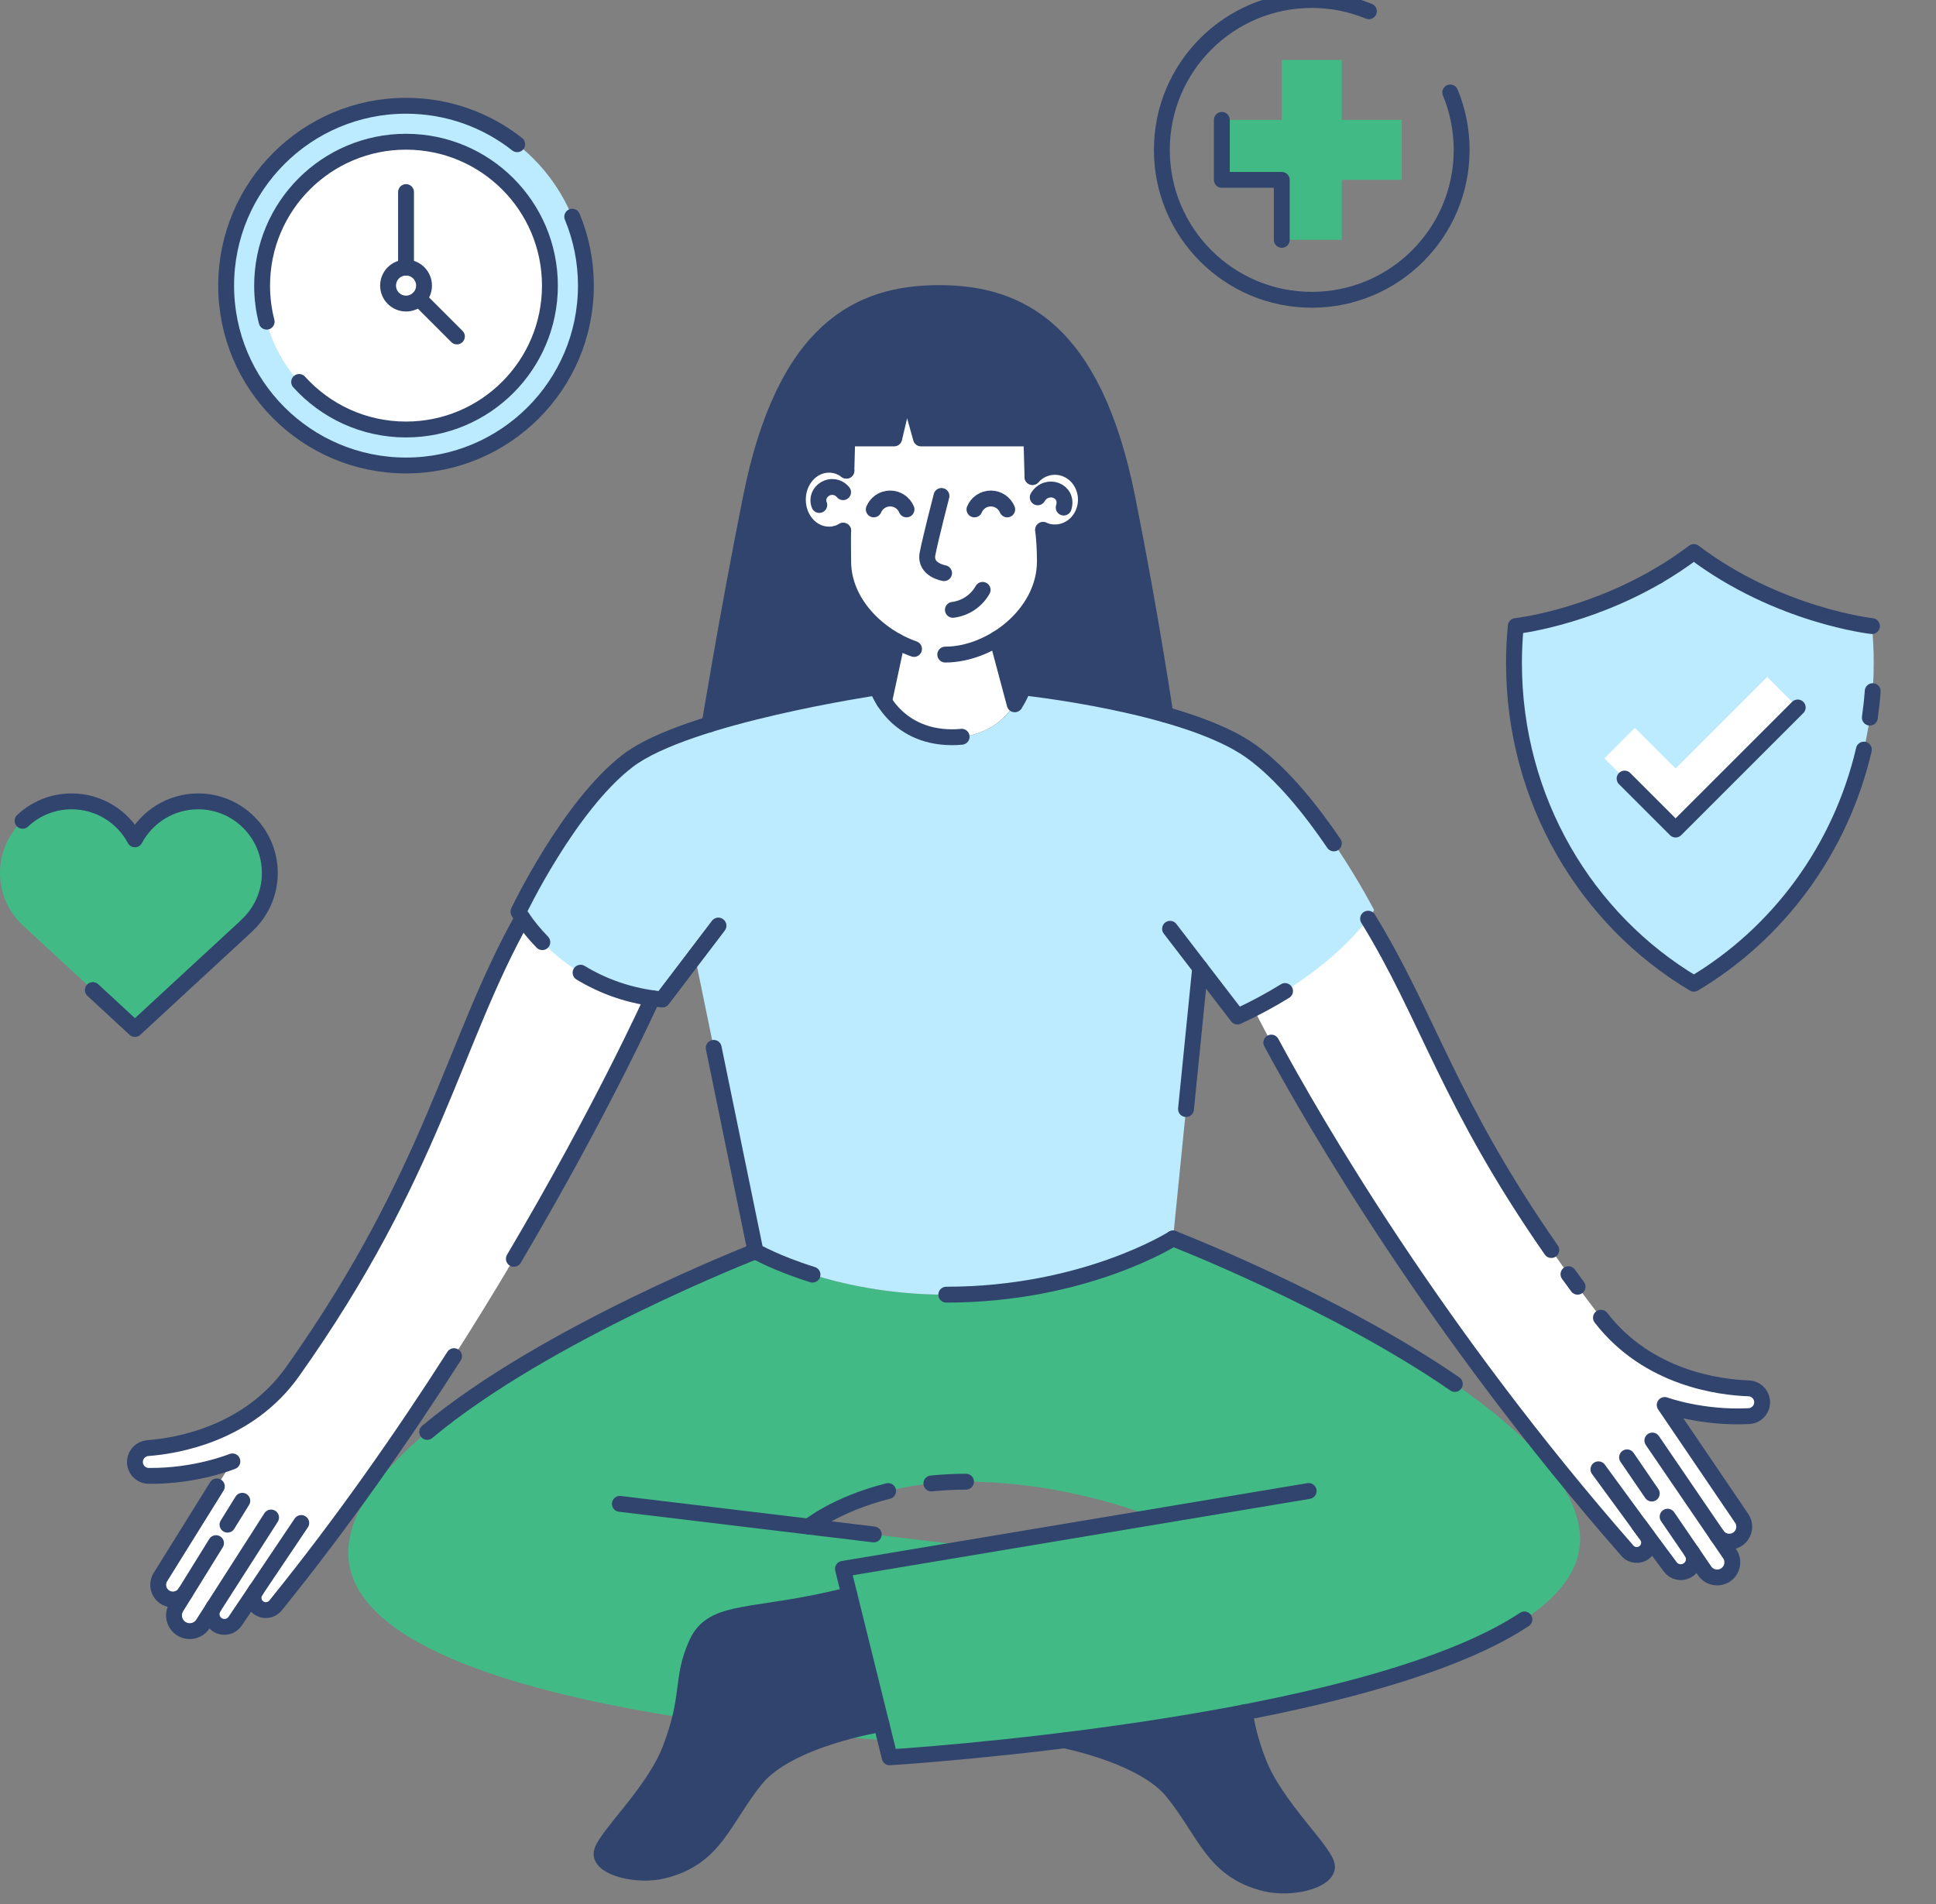 <svg width="122" height="120" viewBox="0 0 122 120" fill="none" xmlns="http://www.w3.org/2000/svg">
<rect x="0" y="0" width="122" height="120" fill="#808080" stroke="none"/>
<g clip-path="url(#clip0)">
<path d="M67.104 109.683C68.907 110.089 72.409 111.084 73.906 112.938C75.968 115.489 76.444 117.904 79.751 118.706C81.372 119.1 83.623 118.532 83.623 117.649C83.623 116.766 80.388 113.881 79.305 111.073C78.776 109.704 78.567 108.733 78.443 107.914" fill="#30446D"/>
<path fill-rule="evenodd" clip-rule="evenodd" d="M73.916 78.055C73.916 78.055 98.555 87.619 99.544 96.523C100.821 108.008 56.062 110.757 56.06 110.757L55.794 109.683C44.613 108.869 21.001 106.111 21.977 97.333C22.967 88.429 47.606 78.865 47.606 78.865C47.606 78.865 52.319 81.596 59.627 81.596C68.35 81.596 73.916 78.055 73.916 78.055ZM50.961 96.214L61.507 97.484L72.646 95.613C72.646 95.613 67.35 93.383 60.872 93.383C54.395 93.383 50.961 96.214 50.961 96.214Z" fill="#42BA85"/>
<path d="M55.544 108.652C55.544 108.652 49.686 109.577 47.624 112.129C45.562 114.681 45.086 117.095 41.779 117.897C40.158 118.291 37.907 117.723 37.907 116.84C37.907 115.958 41.142 113.072 42.226 110.264C43.55 106.83 42.863 105.895 43.895 103.59C44.925 101.283 47.555 102.061 53.528 100.52" fill="#30446D"/>
<path d="M32.928 57.863C28.542 65.668 27.298 73.954 18.439 86.446C15.631 90.407 11.086 91.134 9.319 91.266C8.892 91.299 8.55 91.63 8.507 92.055C8.458 92.564 8.854 93.01 9.365 93.016C12.34 93.053 14.645 92.103 14.645 92.103L10.11 99.395C9.828 99.847 9.985 100.44 10.451 100.695C10.881 100.93 11.421 100.789 11.681 100.371L11.113 101.288C10.82 101.761 10.973 102.384 11.454 102.665C11.913 102.935 12.503 102.793 12.788 102.345L14.034 100.396L13.462 101.29C13.211 101.683 13.341 102.205 13.747 102.433C14.115 102.64 14.58 102.529 14.817 102.179L16.156 100.193L16.11 100.262C15.878 100.609 15.958 101.076 16.293 101.323C16.628 101.57 17.101 101.511 17.362 101.187C32.105 82.944 41.108 62.912 41.108 62.912L32.928 57.863Z" fill="white"/>
<path d="M111.038 88.256C110.98 87.833 110.624 87.515 110.195 87.499C108.423 87.438 103.853 86.894 100.889 83.048C91.541 70.922 90.549 64.949 86.213 57.9L79 63.573C79 63.573 87.096 80.096 102.557 97.736C102.831 98.05 103.305 98.09 103.631 97.83C103.956 97.569 104.018 97.099 103.772 96.763H103.78L105.258 98.754C105.503 99.084 105.951 99.183 106.313 98.986C106.742 98.753 106.876 98.201 106.6 97.797L107.425 99.003C107.714 99.426 108.287 99.545 108.721 99.273C109.181 98.986 109.307 98.374 109.003 97.927L108.202 96.754C108.497 97.187 109.089 97.296 109.52 96.997C109.943 96.702 110.05 96.122 109.761 95.695L104.912 88.552C104.912 88.552 107.253 89.408 110.224 89.253C110.73 89.224 111.107 88.763 111.038 88.256Z" fill="white"/>
<path d="M44.716 45.65C44.716 45.65 45.825 38.852 47.31 31.405C49.443 20.709 54.172 18.471 59.178 18.471C64.184 18.471 68.913 20.711 71.045 31.405C72.531 38.85 73.44 45.039 73.44 45.039" fill="#30446D"/>
<path d="M66.476 29.423C65.921 29.423 65.419 29.668 65.063 30.062L64.996 27.631H58.035L57.126 24.357L56.348 27.631H53.391L53.337 29.662C53.023 29.425 52.646 29.287 52.24 29.287C51.156 29.287 50.278 30.273 50.278 31.489C50.278 32.704 51.156 33.69 52.24 33.69C52.563 33.69 52.868 33.602 53.136 33.447C53.115 34.031 53.136 34.586 53.136 35.373C53.136 37.556 54.662 39.405 56.526 40.42L55.713 44.21C56.31 45.139 57.585 46.46 60.005 46.46C62.155 46.46 63.344 45.296 63.943 44.386L62.84 40.259C64.531 39.217 65.848 37.444 65.848 35.371C65.848 34.609 65.804 33.966 65.735 33.395C65.968 33.501 66.21 33.551 66.478 33.551C67.555 33.551 68.43 32.626 68.43 31.485C68.428 30.348 67.555 29.423 66.476 29.423Z" fill="white"/>
<path d="M39.575 47.936C35.846 50.783 32.672 57.457 32.672 57.457C32.672 57.457 35.386 62.398 41.735 62.986L43.793 60.28L47.61 78.864C47.61 78.864 52.324 81.596 59.631 81.596C68.355 81.596 73.92 78.054 73.92 78.054L75.632 61.008L77.983 64.069C84.364 61.125 86.594 57.359 86.594 57.359C86.594 57.359 82.962 50.291 78.84 47.346C74.719 44.402 64.476 43.322 64.476 43.322C64.476 43.322 63.542 46.464 60.008 46.464C56.279 46.464 55.268 43.322 55.268 43.322C55.268 43.322 43.305 45.089 39.575 47.936Z" fill="#BCEBFF"/>
<path d="M36.585 61.305C37.925 62.119 39.631 62.793 41.735 62.988L45.269 58.342" stroke="#30446D" strokeWidth="0.766" stroke-linecap="round" stroke-linejoin="round"/>
<path d="M84.054 53.155C82.653 51.091 80.8 48.752 78.835 47.348C74.714 44.404 64.471 43.324 64.471 43.324C64.471 43.324 64.337 43.774 63.979 44.333" stroke="#30446D" strokeWidth="0.766" stroke-linecap="round" stroke-linejoin="round"/>
<path d="M73.733 58.537L77.981 64.068C79.105 63.549 80.1 63.004 80.979 62.46" stroke="#30446D" strokeWidth="0.766" stroke-linecap="round" stroke-linejoin="round"/>
<path d="M74.738 69.898L75.63 61.008" stroke="#30446D" strokeWidth="0.766" stroke-linecap="round" stroke-linejoin="round"/>
<path d="M59.63 81.596C68.355 81.596 73.92 78.055 73.92 78.055" stroke="#30446D" strokeWidth="0.766" stroke-linecap="round" stroke-linejoin="round"/>
<path d="M44.975 66.041L47.609 78.864C47.609 78.864 48.909 79.616 51.201 80.332" stroke="#30446D" strokeWidth="0.766" stroke-linecap="round" stroke-linejoin="round"/>
<path d="M96.062 102.065C85.715 108.934 56.064 110.755 56.064 110.755L53.12 98.877L82.468 93.969" stroke="#30446D" strokeWidth="0.766" stroke-linecap="round" stroke-linejoin="round"/>
<path d="M73.92 78.055C73.92 78.055 84.138 82.021 91.679 87.223" stroke="#30446D" strokeWidth="0.766" stroke-linecap="round" stroke-linejoin="round"/>
<path d="M55.061 96.707L39.062 94.781" stroke="#30446D" strokeWidth="0.766" stroke-linecap="round" stroke-linejoin="round"/>
<path d="M47.609 78.863C47.609 78.863 34.381 84 26.92 90.246" stroke="#30446D" strokeWidth="0.766" stroke-linecap="round" stroke-linejoin="round"/>
<path d="M58.691 93.495C59.376 93.424 60.104 93.384 60.875 93.384" stroke="#30446D" strokeWidth="0.766" stroke-linecap="round" stroke-linejoin="round"/>
<path d="M50.962 96.215C50.962 96.215 52.675 94.802 55.966 93.973" stroke="#30446D" strokeWidth="0.766" stroke-linecap="round" stroke-linejoin="round"/>
<path d="M55.544 108.652C55.544 108.652 49.686 109.577 47.624 112.129C45.562 114.681 45.086 117.095 41.779 117.897C40.158 118.291 37.907 117.723 37.907 116.84C37.907 115.958 41.142 113.072 42.226 110.264C43.55 106.83 42.863 105.895 43.895 103.59C44.925 101.283 47.555 102.061 53.528 100.52" stroke="#30446D" strokeWidth="0.766" stroke-linecap="round" stroke-linejoin="round"/>
<path d="M57.599 40.9C55.284 40.087 53.134 37.965 53.134 35.375C53.134 34.586 53.113 34.033 53.134 33.449" stroke="#30446D" strokeWidth="0.766" stroke-linecap="round" stroke-linejoin="round"/>
<path d="M65.732 33.398C65.801 33.969 65.845 34.612 65.845 35.374C65.845 38.7 62.455 41.255 59.566 41.255" stroke="#30446D" strokeWidth="0.766" stroke-linecap="round" stroke-linejoin="round"/>
<path d="M65.064 30.063C65.42 29.669 65.922 29.424 66.477 29.424C67.555 29.424 68.43 30.349 68.43 31.489C68.43 32.63 67.555 33.555 66.477 33.555C66.207 33.555 65.968 33.504 65.734 33.4" stroke="#30446D" strokeWidth="0.766" stroke-linecap="round" stroke-linejoin="round"/>
<path d="M53.136 33.449C52.868 33.604 52.562 33.692 52.24 33.692C51.156 33.692 50.278 32.706 50.278 31.491C50.278 30.275 51.156 29.289 52.24 29.289C52.646 29.289 53.023 29.427 53.337 29.664" stroke="#30446D" strokeWidth="0.766" stroke-linecap="round" stroke-linejoin="round"/>
<path d="M53.337 29.662L53.391 27.631H56.349L57.126 24.357L58.036 27.631H64.996L65.064 30.062" stroke="#30446D" strokeWidth="0.766" stroke-linecap="round" stroke-linejoin="round"/>
<path d="M59.328 31.258C59.328 31.258 58.648 33.883 58.449 34.903C58.25 35.923 59.492 36.122 59.492 36.122" stroke="#30446D" strokeWidth="0.766" stroke-linecap="round" stroke-linejoin="round"/>
<path d="M61.922 37.176C61.532 37.873 60.829 38.338 60.048 38.435" stroke="#30446D" strokeWidth="0.766" stroke-linecap="round" stroke-linejoin="round"/>
<path d="M61.407 32.105C61.576 31.701 61.974 31.418 62.439 31.418C62.905 31.418 63.303 31.701 63.471 32.105" stroke="#30446D" strokeWidth="0.766" stroke-linecap="round" stroke-linejoin="round"/>
<path d="M55.062 32.105C55.231 31.701 55.629 31.418 56.094 31.418C56.56 31.418 56.958 31.701 57.126 32.105" stroke="#30446D" strokeWidth="0.766" stroke-linecap="round" stroke-linejoin="round"/>
<path d="M56.526 40.422L55.712 44.212" stroke="#30446D" strokeWidth="0.766" stroke-linecap="round" stroke-linejoin="round"/>
<path d="M62.84 40.262L63.944 44.389" stroke="#30446D" strokeWidth="0.766" stroke-linecap="round" stroke-linejoin="round"/>
<path d="M80.114 65.709C82.82 70.727 90.42 83.887 102.555 97.736C102.829 98.05 103.304 98.09 103.629 97.829V97.829C103.955 97.569 104.016 97.098 103.771 96.763L100.727 92.603" stroke="#30446D" strokeWidth="0.766" stroke-linecap="round" stroke-linejoin="round"/>
<path d="M103.28 96.094L105.255 98.753C105.501 99.082 105.949 99.182 106.31 98.985V98.985C106.739 98.751 106.873 98.2 106.598 97.796" stroke="#30446D" strokeWidth="0.766" stroke-linecap="round" stroke-linejoin="round"/>
<path d="M100.887 83.049C103.853 86.895 108.42 87.441 110.193 87.5C110.62 87.515 110.976 87.831 111.036 88.256V88.256C111.104 88.763 110.727 89.223 110.216 89.25C107.245 89.405 104.904 88.549 104.904 88.549L109.753 95.692C110.042 96.119 109.935 96.699 109.512 96.994V96.994C109.081 97.292 108.489 97.183 108.194 96.751" stroke="#30446D" strokeWidth="0.766" stroke-linecap="round" stroke-linejoin="round"/>
<path d="M98.839 80.307C99.026 80.567 99.22 80.829 99.415 81.095" stroke="#30446D" strokeWidth="0.766" stroke-linecap="round" stroke-linejoin="round"/>
<path d="M86.212 57.9C90.008 64.069 91.241 69.416 97.758 78.783" stroke="#30446D" strokeWidth="0.766" stroke-linecap="round" stroke-linejoin="round"/>
<path d="M28.612 85.471C25.392 90.51 21.615 95.924 17.359 101.19C17.097 101.514 16.626 101.573 16.291 101.326V101.326C15.956 101.079 15.876 100.612 16.107 100.265L18.983 95.987" stroke="#30446D" strokeWidth="0.766" stroke-linecap="round" stroke-linejoin="round"/>
<path d="M41.106 62.912C41.106 62.912 37.974 69.879 32.382 79.336" stroke="#30446D" strokeWidth="0.766" stroke-linecap="round" stroke-linejoin="round"/>
<path d="M13.665 93.68L10.11 99.394C9.828 99.846 9.985 100.44 10.45 100.694V100.694C10.881 100.93 11.421 100.788 11.681 100.371" stroke="#30446D" strokeWidth="0.766" stroke-linecap="round" stroke-linejoin="round"/>
<path d="M32.928 57.863C28.542 65.668 27.298 73.954 18.439 86.446C15.631 90.407 11.086 91.134 9.319 91.266C8.892 91.299 8.55 91.63 8.507 92.055V92.055C8.458 92.564 8.854 93.01 9.365 93.016C12.34 93.053 14.645 92.103 14.645 92.103" stroke="#30446D" strokeWidth="0.766" stroke-linecap="round" stroke-linejoin="round"/>
<path d="M13.462 101.288C13.211 101.681 13.341 102.203 13.747 102.431V102.431C14.115 102.638 14.58 102.527 14.817 102.177L16.157 100.189" stroke="#30446D" strokeWidth="0.766" stroke-linecap="round" stroke-linejoin="round"/>
<path d="M67.104 109.683C68.907 110.089 72.409 111.084 73.906 112.938C75.968 115.489 76.444 117.904 79.751 118.706C81.372 119.1 83.623 118.532 83.623 117.649C83.623 116.766 80.388 113.881 79.305 111.073C78.776 109.704 78.567 108.733 78.443 107.914" stroke="#30446D" strokeWidth="0.766" stroke-linecap="round" stroke-linejoin="round"/>
<path d="M53.128 31.02C52.454 30.241 51.298 30.973 51.629 31.826" stroke="#30446D" strokeWidth="0.766" stroke-linecap="round" stroke-linejoin="round"/>
<path d="M65.394 31.344C65.96 30.4 67.362 30.915 67.031 31.989" stroke="#30446D" strokeWidth="0.766" stroke-linecap="round" stroke-linejoin="round"/>
<path d="M105.087 95.589L107.421 99.004C107.71 99.427 108.282 99.546 108.717 99.274V99.274C109.177 98.987 109.303 98.374 108.998 97.928L104.126 90.789" stroke="#30446D" strokeWidth="0.766" stroke-linecap="round" stroke-linejoin="round"/>
<path d="M102.532 91.85L104.09 94.13" stroke="#30446D" strokeWidth="0.766" stroke-linecap="round" stroke-linejoin="round"/>
<path d="M13.613 97.256L11.115 101.288C10.822 101.761 10.975 102.383 11.456 102.665V102.665C11.915 102.935 12.505 102.793 12.79 102.345L17.082 95.641" stroke="#30446D" strokeWidth="0.766" stroke-linecap="round" stroke-linejoin="round"/>
<path d="M15.269 94.586L14.336 96.091" stroke="#30446D" strokeWidth="0.766" stroke-linecap="round" stroke-linejoin="round"/>
<path d="M44.716 45.65C44.716 45.65 45.825 38.852 47.31 31.405C49.443 20.709 54.172 18.471 59.178 18.471C64.184 18.471 68.913 20.711 71.045 31.405C72.531 38.85 73.44 45.039 73.44 45.039" stroke="#30446D" strokeWidth="0.766" stroke-linecap="round" stroke-linejoin="round"/>
<path d="M41.734 62.988L45.266 58.342" stroke="#30446D" strokeWidth="0.766" stroke-linecap="round" stroke-linejoin="round"/>
<path d="M60.6 46.433C60.41 46.454 60.213 46.464 60.006 46.464C56.277 46.464 55.266 43.322 55.266 43.322C55.266 43.322 43.305 45.089 39.575 47.936C35.846 50.783 32.672 57.457 32.672 57.457C32.672 57.457 33.151 58.326 34.175 59.379" stroke="#30446D" strokeWidth="0.766" stroke-linecap="round" stroke-linejoin="round"/>
<path d="M106.741 61.999C113.518 57.965 118.076 50.426 118.076 41.792C118.076 41.005 118.038 40.226 117.963 39.459C117.963 39.459 112.065 38.813 106.741 34.793C101.417 38.813 95.518 39.459 95.518 39.459C95.444 40.226 95.405 41.003 95.405 41.792C95.405 50.426 99.964 57.965 106.741 61.999Z" fill="#BCEBFF"/>
<path d="M117.831 45.228C117.909 44.679 117.971 44.121 118.011 43.56" stroke="#30446D" strokeWidth="0.766" stroke-linecap="round" stroke-linejoin="round"/>
<path d="M104.475 36.299C99.872 38.983 95.519 39.458 95.519 39.458C95.444 40.225 95.406 41.003 95.406 41.791C95.406 50.425 99.966 57.965 106.741 61.998V61.998C112.044 58.841 115.99 53.538 117.455 47.244" stroke="#30446D" strokeWidth="0.766" stroke-linecap="round" stroke-linejoin="round"/>
<path d="M117.963 39.459C117.963 39.459 112.064 38.813 106.74 34.793C105.99 35.36 105.228 35.859 104.473 36.3" stroke="#30446D" strokeWidth="0.766" stroke-linecap="round" stroke-linejoin="round"/>
<path d="M105.591 52.282L101.104 47.795L103.026 45.871L105.591 48.436L111.363 42.664L113.287 44.588L105.591 52.282Z" fill="white"/>
<path d="M102.377 49.07L105.59 52.282L113.286 44.588" stroke="#30446D" strokeWidth="0.766" stroke-linecap="round" stroke-linejoin="round"/>
<path d="M88.331 7.556H84.552V3.779H80.773V7.556H76.996V11.336H80.773V15.115H84.552V11.336H88.331V7.556Z" fill="#42BA85"/>
<path d="M80.773 15.115V11.336H76.996V7.557" stroke="#30446D" strokeWidth="0.766" stroke-linecap="round" stroke-linejoin="round"/>
<path d="M91.39 5.828C91.853 6.942 92.108 8.165 92.108 9.448C92.108 14.665 87.879 18.894 82.662 18.894C77.445 18.894 73.216 14.665 73.216 9.448C73.216 4.231 77.445 0 82.662 0C83.937 0 85.151 0.253 86.261 0.71" stroke="#30446D" strokeWidth="0.766" stroke-linecap="round" stroke-linejoin="round"/>
<path d="M25.587 29.335C31.847 29.335 36.922 24.26 36.922 17.999C36.922 11.739 31.847 6.664 25.587 6.664C19.327 6.664 14.252 11.739 14.252 17.999C14.252 24.26 19.327 29.335 25.587 29.335Z" fill="#BCEBFF"/>
<path d="M25.586 27.069C30.594 27.069 34.654 23.009 34.654 18C34.654 12.992 30.594 8.932 25.586 8.932C20.577 8.932 16.517 12.992 16.517 18C16.517 23.009 20.577 27.069 25.586 27.069Z" fill="white"/>
<path d="M28.792 21.205L26.387 18.801" stroke="#30446D" strokeWidth="0.766" stroke-linecap="round" stroke-linejoin="round"/>
<path d="M36.06 13.658C36.616 14.996 36.922 16.462 36.922 18.001C36.922 24.262 31.847 29.337 25.587 29.337C19.326 29.337 14.251 24.262 14.251 18.001C14.251 11.741 19.326 6.666 25.587 6.666C28.23 6.666 30.664 7.572 32.591 9.09" stroke="#30446D" strokeWidth="0.766" stroke-linecap="round" stroke-linejoin="round"/>
<path d="M16.804 20.273C16.616 19.547 16.517 18.785 16.517 18C16.517 12.992 20.578 8.932 25.586 8.932C30.594 8.932 34.654 12.992 34.654 18C34.654 23.009 30.594 27.069 25.586 27.069C22.913 27.069 20.511 25.913 18.851 24.073" stroke="#30446D" strokeWidth="0.766" stroke-linecap="round" stroke-linejoin="round"/>
<path d="M25.587 12.105V16.867" stroke="#30446D" strokeWidth="0.766" stroke-linecap="round" stroke-linejoin="round"/>
<path fill-rule="evenodd" clip-rule="evenodd" d="M25.588 19.132C26.214 19.132 26.721 18.625 26.721 17.999C26.721 17.373 26.214 16.865 25.588 16.865C24.962 16.865 24.455 17.373 24.455 17.999C24.455 18.625 24.962 19.132 25.588 19.132Z" stroke="#30446D" strokeWidth="0.766" stroke-linecap="round" stroke-linejoin="round"/>
<path d="M17.004 55.018C17.004 52.524 14.983 50.502 12.488 50.502C10.761 50.502 9.262 51.471 8.502 52.895C7.742 51.473 6.243 50.502 4.516 50.502C2.022 50.502 0 52.524 0 55.018C0 56.33 0.559 57.511 1.453 58.336L8.502 64.847L15.551 58.336L15.546 58.334C16.441 57.511 17.004 56.331 17.004 55.018Z" fill="#42BA85"/>
<path d="M5.852 62.4L8.503 64.851L15.552 58.34L15.546 58.338C16.441 57.513 17.003 56.333 17.003 55.022C17.003 52.528 14.982 50.506 12.487 50.506C10.76 50.506 9.261 51.475 8.501 52.899C7.741 51.477 6.242 50.506 4.515 50.506C3.319 50.506 2.23 50.971 1.422 51.731" stroke="#30446D" strokeWidth="0.766" stroke-linecap="round" stroke-linejoin="round"/>
</g>
<defs>
<clipPath id="clip0">
<rect width="122" height="120" fill="white"/>
</clipPath>
</defs>
</svg>
